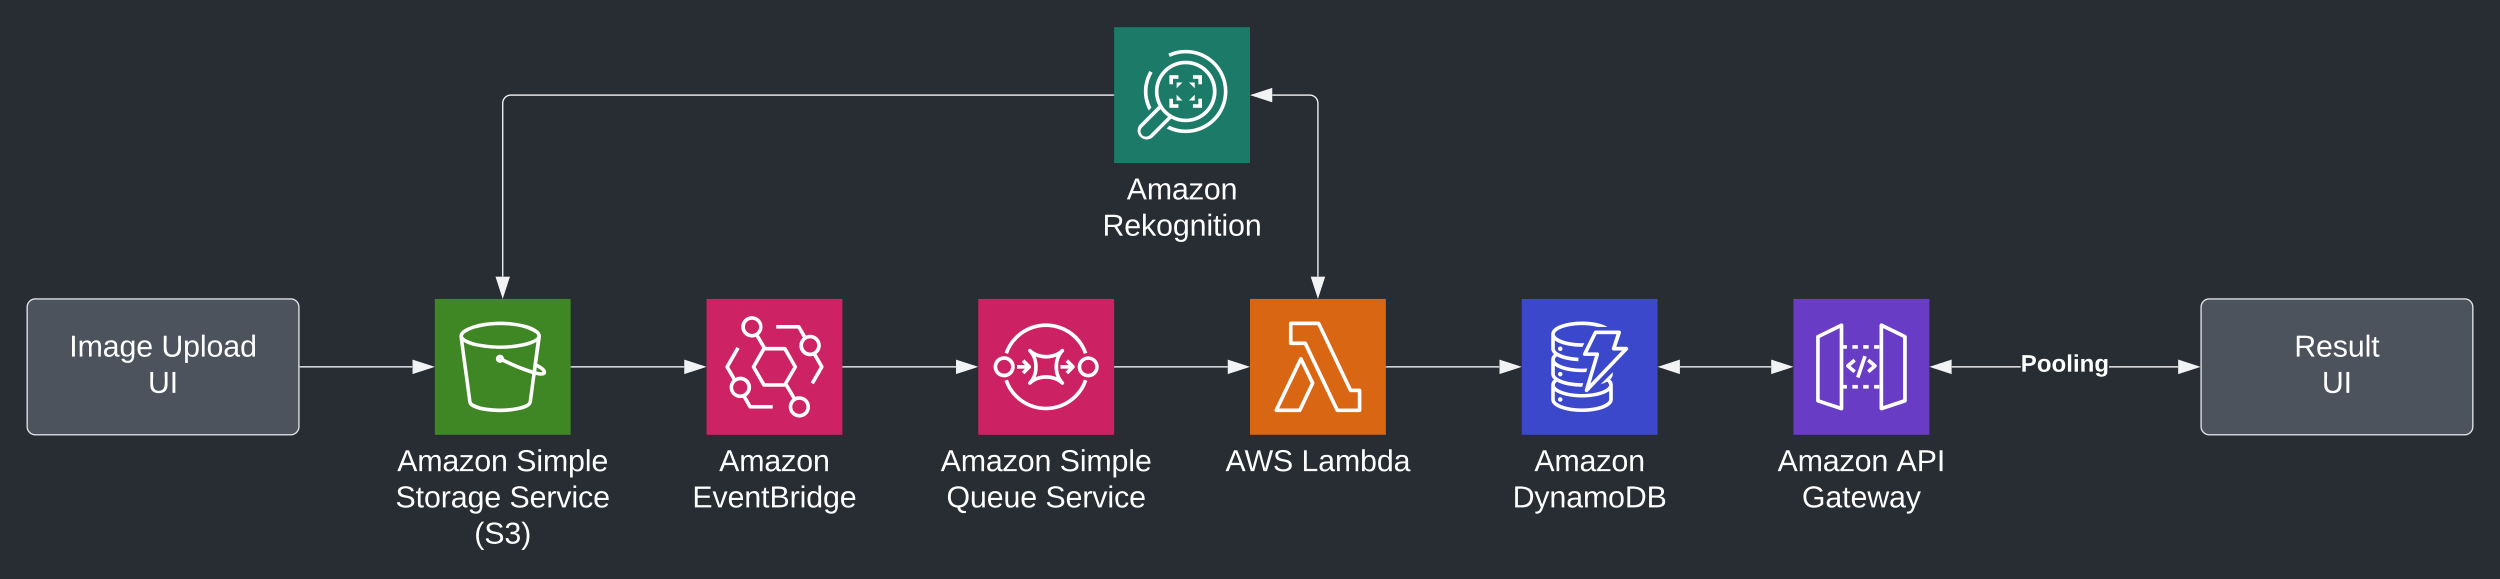 <svg xmlns="http://www.w3.org/2000/svg" xmlns:xlink="http://www.w3.org/1999/xlink" xmlns:lucid="lucid" width="1840" height="426.33"><g transform="translate(-80 -380)" lucid:page-tab-id="0_0"><path d="M0 0h3677.73v1322.83H0z" fill="#282c33"/><path d="M400 600h100v100H400V600z" stroke="#fff" stroke-opacity="0" stroke-width="2" fill="#3f8624"/><path d="M481.9 653.38c-.38-2.07-2.74-3.54-4.4-4.6-.5-.34-1.92-.87-2.05-1.34 0-.33 0-.67.13-1l1.34-9.55c.4-2.8.77-5.62 1.15-8.5.32-2.52-.9-4.26-3-5.73-4.28-3-9.9-4.2-14.95-5-6.64-1.07-12.46-1.27-19.17-.6-6.07.4-11.1 1.6-16.74 4-2.8 1.34-6.57 3.4-6.06 7 1.28 10.83 2.88 21.64 4.35 32.46.63 4.94 1.33 9.88 1.97 14.82.25 2.07 1.4 3.67 3.32 4.47 4.08 2.2 9.2 2.87 13.86 3.27 6.45.6 11.94.4 18.33-.8 3.83-.68 10.98-1.88 11.62-6.7.77-5.93 1.6-11.87 2.36-17.8l.32-1.8c2.18.52 8.37 1.66 7.6-2.62zm-33.86-34.05c8.06 0 17.2.94 24.35 4.88 1.14.6 3.7 1.94 2.93 3.6-.77 1.62-3.2 2.42-4.67 3.02-2.17.8-4.15 1.33-6.45 1.8-9.96 2-18.77 2.2-28.87.6-4.54-.47-8.3-1.6-12.4-3.6-.95-.6-2.55-1.54-2.1-2.87.32-.74.83-1.27 1.53-1.67 3.13-2 6-3.2 9.65-3.88 5.5-1.33 10.36-1.93 16.04-1.87zM469 675.55c-.25 1.53-2.8 2.33-4.02 2.73-2.7.94-5.05 1.47-7.86 1.8-6.2.8-11.57.8-17.83 0-3.9-.33-7.16-1.2-10.68-2.93-.96-.4-1.53-1.27-1.6-2.27-1.34-10.62-2.8-21.16-4.28-31.7l-1.53-11.5c3.2 1.74 6.14 2.8 9.72 3.4 3.9.8 7.16 1.2 11.12 1.48 7.67.53 14.25.2 21.85-1.2 4-.6 7.34-1.74 10.92-3.67L472 652.57c-7.15-2.34-13.03-4.67-19.74-7.94-.32-.14-.57-.27-.83-.4-.38-.27-.25-.14-.45-.54-.32-.8-.38-1.33-1.08-2-.64-.47-1.34-.67-2.1-.6-1.67.07-2.95 1.53-2.82 3.2.13 1.6 1.6 2.87 3.26 2.74.44-.07.83-.2 1.34-.4.5-.13.5-.13 1.02.13 6.84 3.34 12.78 5.8 20 8.2 1.02.35 1.02 0 1.02.88-.06.67-.13 1.27-.26 1.94l-.83 6.33zm-20.57-31.58c0 .4-.5.33-.64.13-.2-.26.63-.6.63-.13zm26.26 9.35l.37-2.94c1.34.8 3.58 1.93 4.22 3.4-1.35.54-3.4-.13-4.6-.46z" stroke="#fff" stroke-opacity="0" stroke-width="2" fill="#fff"/><use xlink:href="#a" transform="matrix(1,0,0,1,370,709) translate(2.346 17.778)"/><use xlink:href="#b" transform="matrix(1,0,0,1,370,709) translate(89.938 17.778)"/><use xlink:href="#c" transform="matrix(1,0,0,1,370,709) translate(1.08 44.444)"/><use xlink:href="#d" transform="matrix(1,0,0,1,370,709) translate(84.969 44.444)"/><use xlink:href="#e" transform="matrix(1,0,0,1,370,709) translate(59.074 71.111)"/><path d="M600 600h100v100H600V600z" stroke="#000" stroke-opacity="0" fill="#cd2264"/><path d="M629.22 671.65c3.4-2.17 4.56-6.57 2.75-10.23-2.03-3.8-6.8-5.37-10.65-3.35l-4.63-8 7.66-13.35-2.3-1.34-8.05 13.96c-.28.44-.28.9 0 1.34l5.15 8.95c-1.45 1.57-2.17 3.36-2.17 5.45 0 4.33 3.47 7.9 7.82 7.9.72 0 1.3-.06 1.95-.2l4.2 7.3c.3.45.73.67 1.16.67h16.6v-2.6h-15.8zm-4.42-1.27c-2.83 0-5.22-2.4-5.22-5.22 0-2.9 2.4-5.23 5.22-5.23 2.9 0 5.2 2.32 5.2 5.23 0 2.83-2.3 5.15-5.2 5.15zm61.2-21.04l-5.08-8.8c2.97-2.18 4.06-5.98 2.54-9.4-1.67-3.97-6.3-5.83-10.3-4.12l-4.1-7.16c-.3-.38-.74-.67-1.17-.67h-16.6v2.67h15.8l3.83 6.64c-2.32 2.18-3.2 5.24-2.25 8.22 1.3 4.18 5.73 6.5 9.93 5.15l4.7 8.14-6.65 11.5 2.32 1.34 7.02-12.16c.28-.45.28-.9 0-1.34zm-9.7-9.86c-2.9 0-5.23-2.38-5.23-5.22 0-2.9 2.32-5.22 5.22-5.22 2.8 0 5.13 2.3 5.13 5.22 0 2.84-2.32 5.22-5.14 5.22zm-8.05 32.1c-1 0-1.88.14-2.82.52l-5.65-9.56-.3.15 6.96-11.95c.3-.44.3-.97 0-1.34l-7.6-13.42c-.3-.38-.73-.67-1.16-.67h-14.05l-5.15-8.8c1.82-1.5 2.76-3.58 2.76-5.97 0-4.33-3.55-7.84-7.9-7.84-4.34 0-7.82 3.5-7.82 7.9 0 4.33 3.55 7.84 7.9 7.84 1 0 1.88-.15 2.82-.52l4.78 8.13-7.6 13.3c-.3.43-.3.88 0 1.33l7.67 13.36c.28.37.64.6 1.15.6h15.43c.07.07.2.07.3 0l5.2 8.87c-1.8 1.58-2.68 3.6-2.68 5.98 0 4.33 3.48 7.84 7.82 7.84 4.35 0 7.9-3.5 7.9-7.9-.08-4.34-3.55-7.85-7.9-7.77zm-34.83-45.83c-2.9 0-5.22-2.4-5.15-5.22 0-2.9 2.4-5.22 5.22-5.22 2.88.08 5.2 2.4 5.2 5.23-.07 2.9-2.4 5.22-5.28 5.22zm23.46 36.27h-13.83l-6.95-12 6.95-12.03h13.83l6.95 12zm11.44 22.6c-2.9 0-5.2-2.3-5.2-5.14 0-2.9 2.3-5.22 5.2-5.22 2.9 0 5.22 2.3 5.22 5.22 0 2.84-2.32 5.15-5.22 5.15z" stroke="#000" stroke-opacity="0" fill="#fff"/><use xlink:href="#f" transform="matrix(1,0,0,1,570,709) translate(39.29 17.778)"/><use xlink:href="#g" transform="matrix(1,0,0,1,570,709) translate(19.568 44.444)"/><path d="M800 600h100v100H800V600z" stroke="#fff" stroke-opacity="0" stroke-width="2" fill="#cc2264"/><path d="M828.93 629.33c11.56-11.54 30.25-11.52 41.8.04 3.3 3.28 5.43 6.72 7 11.1l2.5-.87c-3.34-9.6-10.15-16.44-19.77-19.8-16.8-5.88-35.18 2.98-41.1 19.8l2.5.88c1.6-4.4 3.72-7.87 7.07-11.15zM870.68 670.67c-11.58 11.53-30.3 11.53-41.8 0-3.36-3.33-5.55-6.8-7.07-11.22l-2.5.86c1.7 4.85 4.03 8.6 7.63 12.22 12.6 12.6 33.03 12.6 45.64.03 3.66-3.65 6.04-7.44 7.68-12.33l-2.5-.86c-1.52 4.48-3.7 7.96-7.07 11.3zM826.87 649.95c0-2.16-.77-4-2.28-5.53-3.06-3.04-7.98-3.04-11.03 0-3.04 3.05-3.04 7.98 0 11.03 3.05 3.03 7.97 3.03 11.02 0 1.5-1.53 2.27-3.35 2.27-5.5zm-4.2 3.6c-2.03 1.93-5.2 1.93-7.22 0-2-2-1.98-5.22.03-7.2.98-1 2.18-1.5 3.57-1.5 1.42 0 2.62.5 3.6 1.5 2 2 2 5.22 0 7.2zM886.4 644.54c-3.04-3.03-7.94-3.03-10.98 0-3.03 3.04-3.03 7.95 0 11 3.04 3 7.94 3 11 0 3-3.05 3-7.96 0-11zm-1.9 9.1c-2 1.98-5.2 1.98-7.2 0-1.97-2-2-5.2 0-7.2 1.94-2.06 5.16-2.15 7.2-.22 2.05 1.92 2.14 5.15.2 7.2-.05.07-.12.14-.2.2z" stroke="#fff" stroke-opacity="0" stroke-width="2" fill="#fff"/><path d="M838.9 662.9c5.48-5.46 16.6-5.46 22.08 0 .24.26.56.4.93.4.76 0 1.34-.6 1.34-1.34 0-.37-.13-.7-.4-.95-2.82-3.13-4.15-6.78-4-11-.15-4.24 1.18-7.9 4-11.05.53-.5.53-1.35 0-1.86-.5-.54-1.35-.54-1.86 0-5.48 5.44-16.6 5.44-22.08 0-.5-.54-1.36-.54-1.86 0-.53.5-.53 1.35 0 1.85 2.84 3.14 4.2 6.8 4.04 11.04.16 4.22-1.2 7.9-4.04 11-.27.27-.4.6-.4.96 0 .38.13.7.4.94.5.53 1.35.53 1.86 0zm3.46-20.46c5.08 1.97 10.08 1.97 15.16 0-1.94 5.08-1.94 10.03 0 15.1-5.08-1.96-10.08-1.96-15.16 0 1.94-5.07 1.94-10.02 0-15.1z" stroke="#fff" stroke-opacity="0" stroke-width="2" fill="#fff"/><path d="M866.17 655.45l4.5-4.54c.5-.5.5-1.36 0-1.87l-4.52-4.52-1.9 1.9 2.28 2.26h-6.02v2.66h6.03l-2.25 2.25zM833.94 655.48l4.56-4.54c.5-.53.5-1.36 0-1.9l-4.56-4.53-1.87 1.88 2.27 2.27h-5.83v2.67h5.84l-2.27 2.28z" stroke="#fff" stroke-opacity="0" stroke-width="2" fill="#fff"/><use xlink:href="#a" transform="matrix(1,0,0,1,770,709) translate(2.346 17.778)"/><use xlink:href="#b" transform="matrix(1,0,0,1,770,709) translate(89.938 17.778)"/><use xlink:href="#h" transform="matrix(1,0,0,1,770,709) translate(6.605 44.444)"/><use xlink:href="#i" transform="matrix(1,0,0,1,770,709) translate(79.444 44.444)"/><path d="M1000 600h100v100h-100V600z" stroke="#fff" stroke-opacity="0" stroke-width="2" fill="#d86613"/><path d="M1080.67 683.33h-16.43c-.54 0-.96-.26-1.18-.73L1039.8 634h-9.8c-.76 0-1.35-.6-1.35-1.33V618c0-.73.6-1.33 1.34-1.33h20.53c.53 0 .96.26 1.17.73l23.15 48.6h5.82c.74 0 1.33.6 1.33 1.33V682c0 .73-.6 1.33-1.33 1.33zm-15.58-2.66h14.23v-12H1074c-.54 0-.96-.27-1.18-.74l-23.15-48.6h-18.35v12h9.34c.53 0 .96.27 1.22.74z" stroke="#fff" stroke-opacity="0" stroke-width="2" fill="#fff"/><path d="M1036.63 683.33h-17.32c-.46 0-.87-.24-1.14-.6-.26-.45-.26-.94-.06-1.35l18.15-37.88c.2-.48.67-.77 1.18-.77.53 0 .97.3 1.2.73l8.68 17.87c.22.36.22.77 0 1.18l-9.46 19.98c-.18.53-.65.85-1.2.85zm-15.2-2.68h14.37l8.83-18.63-7.17-14.9z" stroke="#fff" stroke-opacity="0" stroke-width="2" fill="#fff"/><use xlink:href="#j" transform="matrix(1,0,0,1,970,709) translate(11.944 17.778)"/><use xlink:href="#k" transform="matrix(1,0,0,1,970,709) translate(67.87 17.778)"/><path d="M900 400h100v100H900V400z" stroke="#fff" stroke-opacity="0" fill="#1c7b68"/><path d="M952.7 424.64c-12.56 0-22.73 10.15-22.73 22.7.06 3.88.87 7.18 2.67 10.55l-14 14.1c-1.8 2.43-1.8 5.56 0 8 2.2 2.96 6.4 3.54 9.36 1.33l2.67-2.6 11.27-11.32.12-.1c3.48 1.85 6.85 2.72 10.8 2.66 12.5-.06 22.6-10.27 22.54-22.75-.06-12.52-10.28-22.62-22.77-22.56zm-26.56 54.84c-1.57 1.5-4.13 1.45-5.64-.18-1.45-1.57-1.45-3.94 0-5.45l13.6-13.58c1.62 2.32 3.3 4.06 5.63 5.63zm26.55-12.13c-11.05 0-20.06-9-20.06-20.02 0-11.03 9-20.02 20.05-20.02 11.02 0 19.97 9 19.97 20.03 0 11.02-8.95 20.02-19.98 20.02z" stroke="#fff" stroke-opacity="0" fill="#fff"/><path d="M952.66 416.67c-4.62 0-8.56.86-12.74 2.82l1.1 2.38c14.04-6.5 30.65-.37 37.17 13.68 6.45 14.04.36 30.66-13.67 37.17-7.88 3.6-16.06 3.55-23.87-.2l-1.97 2.04c4.54 2.4 8.97 3.43 14.14 3.43 16.92-.06 30.64-13.8 30.58-30.73-.06-17-13.84-30.66-30.76-30.6zm-24.37 16.86l-2.3-1.28c-5.28 9.26-5.46 19.62-.6 29.07l2.03-2.03c-4.12-8.47-3.82-17.55.86-25.77z" stroke="#fff" stroke-opacity="0" fill="#fff"/><path d="M964.67 459.33H958v-2.66h4v-4h2.67v6.66zM964.67 442H962v-4h-4v-2.67h6.67V442zM943.33 442h-2.66v-6.67h6.66V438h-4v4zM947.33 459.33h-6.66v-6.66h2.66v4h4v2.66zM946 454h4.3l-4.3-4.3v4.3zM946 440.67v4.3l4.3-4.3H946zM959.33 440.67h-4.3l4.3 4.3v-4.3zM959.33 454v-4.3l-4.3 4.3h4.3z" stroke="#fff" stroke-opacity="0" fill="#fff"/><use xlink:href="#f" transform="matrix(1,0,0,1,870,509) translate(39.29 17.778)"/><use xlink:href="#l" transform="matrix(1,0,0,1,870,509) translate(21.451 44.444)"/><path d="M1200 600h100v100h-100V600z" stroke="#fff" stroke-opacity="0" stroke-width="2" fill="#3b48cc"/><path d="M1267 653.98l-8.83 8.8c1.68-.47 3.04-1 4.58-1.87.9.54 1.4 1.4 1.58 2.4 0 2.47-5.17 5.14-12.83 6.2-2.54.34-4.62.47-7.16.47h-1.32c-10.8-.2-18.68-3.6-18.68-6.66.13-1 .68-1.8 1.58-2.4 4.18 2.34 10.98 3.74 18.42 3.74h.13l.77-2.66h-.9c-7.35 0-14.15-1.47-17.74-3.73-1.45-.94-2.26-2-2.26-2.87v-6.2c4.08 3.14 12.2 4.74 20 4.74 1.04 0 2.08 0 3.12-.07l.78-2.66c-1.36.05-2.6.12-3.9.12-11.43 0-20-3.53-20-6.66.13-1.07.68-1.87 1.58-2.4 3.68 2.06 9.35 3.33 15.74 3.66l.1-2.66c-6.3-.33-12.03-1.67-15.16-3.73-1.45-.87-2.22-1.93-2.26-2.87v-6.12c4.08 3.13 12.2 4.73 20 4.73h.27l1.46-2.67h-1.72c-11.43 0-20-3.46-20-6.66 0-3.13 8.57-6.66 20-6.66 4.03 0 7.48.4 11.42 1.33h7.35c-4.03-2.45-10.92-4-18.76-4-10.98 0-22.68 3.28-22.68 9.34v10.72c.1 1.6.77 2.93 2.04 3.93-1.27 1.06-1.95 2.4-2.04 4v10.65c.1 1.66.77 3 2.04 4.06-1.27 1-1.95 2.34-2.04 4v10.93c.36 5.87 11.84 9 22.68 9 10.83 0 22.3-3.13 22.67-9.06v-10.93c-.03-1.6-.76-3-2.03-4 1.27-1 1.95-2.4 2.04-4zm-2.67 20c0 3.12-8.57 6.65-20 6.65-11.42 0-20-3.47-20-6.66v-6.13c4.1 3.06 12.2 4.73 20 4.73 7.8 0 15.92-1.67 20-4.73z" stroke="#fff" stroke-opacity="0" stroke-width="2" fill="#fff"/><path d="M1230 636.7c0 .9-.75 1.66-1.67 1.66-.92 0-1.66-.75-1.66-1.67 0-.93.74-1.67 1.66-1.67.92 0 1.67.74 1.67 1.66zM1230 655.36c0 .92-.75 1.67-1.67 1.67-.92 0-1.66-.75-1.66-1.67 0-.92.74-1.67 1.66-1.67.92 0 1.67.74 1.67 1.66zM1230 674.03c0 .92-.75 1.66-1.67 1.66-.92 0-1.66-.75-1.66-1.67 0-.92.74-1.67 1.66-1.67.92 0 1.67.75 1.67 1.67zM1247.66 668.64c-.24 0-.44-.05-.67-.18-.55-.32-.78-.95-.6-1.54l7.47-24.96h-7.55c-.74.04-1.34-.54-1.34-1.32 0-.22.04-.45.17-.63l8-16c.22-.46.65-.74 1.2-.74h17.33c.73-.04 1.34.55 1.37 1.28.03.18 0 .3-.03.5l-3.45 10.2h7.5c.72.05 1.32.64 1.32 1.37 0 .37-.14.64-.37.9l-29.34 30.7c-.28.3-.6.44-1.04.44zm.83-29.3h7.17c.44 0 .8.17 1.07.5.24.35.34.76.2 1.17l-6.4 21.33 23.34-24.36h-6.2c-.75 0-1.38-.55-1.4-1.27 0-.2 0-.37.05-.5l3.4-10.26h-14.66z" stroke="#fff" stroke-opacity="0" stroke-width="2" fill="#fff"/><use xlink:href="#f" transform="matrix(1,0,0,1,1170,709) translate(39.29 17.778)"/><use xlink:href="#m" transform="matrix(1,0,0,1,1170,709) translate(23.302 44.444)"/><path d="M100 606a6 6 0 0 1 6-6h188a6 6 0 0 1 6 6v88a6 6 0 0 1-6 6H106a6 6 0 0 1-6-6z" stroke="#dfe3e8" fill="#4c535d"/><use xlink:href="#n" transform="matrix(1,0,0,1,105,605) translate(25.957 37.465)"/><use xlink:href="#o" transform="matrix(1,0,0,1,105,605) translate(93.796 37.465)"/><use xlink:href="#p" transform="matrix(1,0,0,1,105,605) translate(83.92 64.132)"/><path d="M1700 606a6 6 0 0 1 6-6h188a6 6 0 0 1 6 6v88a6 6 0 0 1-6 6h-188a6 6 0 0 1-6-6z" stroke="#dfe3e8" fill="#4c535d"/><use xlink:href="#q" transform="matrix(1,0,0,1,1705,605) translate(63.58 37.465)"/><use xlink:href="#r" transform="matrix(1,0,0,1,1705,605) translate(83.92 64.132)"/><path d="M300.96 650h82.66" stroke="#f2f3f5" fill="none"/><path d="M300.98 650.5h-.52v-1h.52z" stroke="#f2f3f5" stroke-width=".05" fill="#f2f3f5"/><path d="M398.38 650l-14.26 4.64v-9.28z" stroke="#f2f3f5" fill="#f2f3f5"/><path d="M500.5 650h83.12" stroke="#f2f3f5" fill="none"/><path d="M500.5 650.5h-.5v-1h.5z" stroke="#f2f3f5" stroke-width=".05" fill="#f2f3f5"/><path d="M598.38 650l-14.26 4.64v-9.28z" stroke="#f2f3f5" fill="#f2f3f5"/><path d="M700.5 650h83.12" stroke="#f2f3f5" fill="none"/><path d="M700.5 650.5h-.5v-1h.5z" stroke="#f2f3f5" stroke-width=".05" fill="#f2f3f5"/><path d="M798.38 650l-14.26 4.64v-9.28z" stroke="#f2f3f5" fill="#f2f3f5"/><path d="M900.5 650h83.12" stroke="#f2f3f5" fill="none"/><path d="M900.5 650.5h-.5v-1h.5z" stroke="#f2f3f5" stroke-width=".05" fill="#f2f3f5"/><path d="M998.38 650l-14.26 4.64v-9.28z" stroke="#f2f3f5" fill="#f2f3f5"/><path d="M1100.5 650h83.12" stroke="#f2f3f5" fill="none"/><path d="M1100.5 650.5h-.5v-1h.5z" stroke="#f2f3f5" stroke-width=".05" fill="#f2f3f5"/><path d="M1198.38 650l-14.26 4.64v-9.28z" stroke="#f2f3f5" fill="#f2f3f5"/><path d="M1567.27 650.5h-50.9v-1h50.9zm115.88 0h-50.9v-1h50.9z" stroke="#f2f3f5" stroke-width=".05" fill="#f2f3f5"/><path d="M1515.88 654.64l-14.26-4.64 14.26-4.64z" fill="#f2f3f5"/><path d="M1516.38 655.32L1500 650l16.38-5.32zm-13.14-5.32l12.14 3.95v-7.9z" stroke="#f2f3f5" stroke-width=".05" fill="#f2f3f5"/><path d="M1697.92 650l-14.27 4.64v-9.28z" fill="#f2f3f5"/><path d="M1699.54 650l-16.4 5.32v-10.64zm-15.4 3.95l12.16-3.95-12.15-3.95z" stroke="#f2f3f5" stroke-width=".05" fill="#f2f3f5"/><use xlink:href="#s" transform="matrix(1,0,0,1,1567.274,639.333) translate(0 14.222)"/><path d="M899.5 450H456a6 6 0 0 0-6 6v127.62" stroke="#f2f3f5" fill="none"/><path d="M900 450.5h-.5v-1h.5z" stroke="#f2f3f5" stroke-width=".05" fill="#f2f3f5"/><path d="M450 598.38l-4.64-14.26h9.28z" stroke="#f2f3f5" fill="#f2f3f5"/><path d="M1016.38 450H1044a6 6 0 0 1 6 6v127.62" stroke="#f2f3f5" fill="none"/><path d="M1001.62 450l14.26-4.64v9.28zM1050 598.38l-4.64-14.26h9.28z" stroke="#f2f3f5" fill="#f2f3f5"/><path d="M1400 600h100v100h-100V600z" stroke="#fff" stroke-opacity="0" fill="#693cc5"/><path d="M1464.68 682.02c-.3 0-.54-.13-.8-.26-.35-.26-.55-.64-.55-1.1v-61.33c0-.45.24-.9.65-1.16.4-.25.9-.25 1.32-.06l17.35 8.53c.46.2.74.64.74 1.15v47.13c0 .65-.35 1.16-.93 1.35l-17.33 5.77h-.46zm1.34-60.52v57.32l14.66-4.87V628.6zM1435.32 682.02h-.42l-17.33-5.77c-.56-.2-.93-.77-.9-1.34V627.8c0-.5.28-.96.74-1.15l17.34-8.52c.44-.18.92-.18 1.35.07.4.26.6.7.6 1.16v61.34c0 .45-.2.83-.55 1.1-.25.18-.5.25-.83.25zm-16-8l14.68 4.86V621.5l-14.67 7.17z" stroke="#fff" stroke-opacity="0" fill="#fff"/><path d="M1463.33 636.67h-4V634h4zm-8 0h-4V634h4zm-7.98 0h-4V634h4zm-8 0h-4.02V634h4zM1463.33 666h-4v-2.67h4zm-8 0h-4v-2.67h4zm-7.98 0h-4v-2.67h4zm-8 0h-4.02v-2.67h4zM1444.15 654.6l-5.02-4.3c-.56-.47-.62-1.3-.15-1.87l.15-.15 5-4.28 1.74 2.02-3.82 3.32 3.82 3.26zM1455.87 654.6l-1.74-2.04 3.8-3.22-3.8-3.27 1.72-2.07 5 4.27c.58.47.64 1.32.17 1.88l-.16.14z" stroke="#fff" stroke-opacity="0" fill="#fff"/><path d="M1446.08 657.4l5.3-15.68 2.52.86-5.3 15.67-2.52-.86z" stroke="#fff" stroke-opacity="0" stroke-width=".32" fill="#fff"/><g><use xlink:href="#a" transform="matrix(1,0,0,1,1370,709) translate(18.302 17.778)"/><use xlink:href="#t" transform="matrix(1,0,0,1,1370,709) translate(105.895 17.778)"/><use xlink:href="#u" transform="matrix(1,0,0,1,1370,709) translate(36.204 44.444)"/></g><path d="M1316.38 650h67.24" stroke="#f2f3f5" fill="none"/><path d="M1301.62 650l14.26-4.64v9.28zM1398.38 650l-14.26 4.64v-9.28z" stroke="#f2f3f5" fill="#f2f3f5"/><defs><path fill="#fff" d="M205 0l-28-72H64L36 0H1l101-248h38L239 0h-34zm-38-99l-47-123c-12 45-31 82-46 123h93" id="v"/><path fill="#fff" d="M210-169c-67 3-38 105-44 169h-31v-121c0-29-5-50-35-48C34-165 62-65 56 0H25l-1-190h30c1 10-1 24 2 32 10-44 99-50 107 0 11-21 27-35 58-36 85-2 47 119 55 194h-31v-121c0-29-5-49-35-48" id="w"/><path fill="#fff" d="M141-36C126-15 110 5 73 4 37 3 15-17 15-53c-1-64 63-63 125-63 3-35-9-54-41-54-24 1-41 7-42 31l-33-3c5-37 33-52 76-52 45 0 72 20 72 64v82c-1 20 7 32 28 27v20c-31 9-61-2-59-35zM48-53c0 20 12 33 32 33 41-3 63-29 60-74-43 2-92-5-92 41" id="x"/><path fill="#fff" d="M9 0v-24l116-142H16v-24h144v24L44-24h123V0H9" id="y"/><path fill="#fff" d="M100-194c62-1 85 37 85 99 1 63-27 99-86 99S16-35 15-95c0-66 28-99 85-99zM99-20c44 1 53-31 53-75 0-43-8-75-51-75s-53 32-53 75 10 74 51 75" id="z"/><path fill="#fff" d="M117-194c89-4 53 116 60 194h-32v-121c0-31-8-49-39-48C34-167 62-67 57 0H25l-1-190h30c1 10-1 24 2 32 11-22 29-35 61-36" id="A"/><g id="a"><use transform="matrix(0.062,0,0,0.062,0,0)" xlink:href="#v"/><use transform="matrix(0.062,0,0,0.062,14.815,0)" xlink:href="#w"/><use transform="matrix(0.062,0,0,0.062,33.272,0)" xlink:href="#x"/><use transform="matrix(0.062,0,0,0.062,45.617,0)" xlink:href="#y"/><use transform="matrix(0.062,0,0,0.062,56.728,0)" xlink:href="#z"/><use transform="matrix(0.062,0,0,0.062,69.074,0)" xlink:href="#A"/></g><path fill="#fff" d="M185-189c-5-48-123-54-124 2 14 75 158 14 163 119 3 78-121 87-175 55-17-10-28-26-33-46l33-7c5 56 141 63 141-1 0-78-155-14-162-118-5-82 145-84 179-34 5 7 8 16 11 25" id="B"/><path fill="#fff" d="M24-231v-30h32v30H24zM24 0v-190h32V0H24" id="C"/><path fill="#fff" d="M115-194c55 1 70 41 70 98S169 2 115 4C84 4 66-9 55-30l1 105H24l-1-265h31l2 30c10-21 28-34 59-34zm-8 174c40 0 45-34 45-75s-6-73-45-74c-42 0-51 32-51 76 0 43 10 73 51 73" id="D"/><path fill="#fff" d="M24 0v-261h32V0H24" id="E"/><path fill="#fff" d="M100-194c63 0 86 42 84 106H49c0 40 14 67 53 68 26 1 43-12 49-29l28 8c-11 28-37 45-77 45C44 4 14-33 15-96c1-61 26-98 85-98zm52 81c6-60-76-77-97-28-3 7-6 17-6 28h103" id="F"/><g id="b"><use transform="matrix(0.062,0,0,0.062,0,0)" xlink:href="#B"/><use transform="matrix(0.062,0,0,0.062,14.815,0)" xlink:href="#C"/><use transform="matrix(0.062,0,0,0.062,19.691,0)" xlink:href="#w"/><use transform="matrix(0.062,0,0,0.062,38.148,0)" xlink:href="#D"/><use transform="matrix(0.062,0,0,0.062,50.494,0)" xlink:href="#E"/><use transform="matrix(0.062,0,0,0.062,55.37,0)" xlink:href="#F"/></g><path fill="#fff" d="M59-47c-2 24 18 29 38 22v24C64 9 27 4 27-40v-127H5v-23h24l9-43h21v43h35v23H59v120" id="G"/><path fill="#fff" d="M114-163C36-179 61-72 57 0H25l-1-190h30c1 12-1 29 2 39 6-27 23-49 58-41v29" id="H"/><path fill="#fff" d="M177-190C167-65 218 103 67 71c-23-6-38-20-44-43l32-5c15 47 100 32 89-28v-30C133-14 115 1 83 1 29 1 15-40 15-95c0-56 16-97 71-98 29-1 48 16 59 35 1-10 0-23 2-32h30zM94-22c36 0 50-32 50-73 0-42-14-75-50-75-39 0-46 34-46 75s6 73 46 73" id="I"/><g id="c"><use transform="matrix(0.062,0,0,0.062,0,0)" xlink:href="#B"/><use transform="matrix(0.062,0,0,0.062,14.815,0)" xlink:href="#G"/><use transform="matrix(0.062,0,0,0.062,20.988,0)" xlink:href="#z"/><use transform="matrix(0.062,0,0,0.062,33.333,0)" xlink:href="#H"/><use transform="matrix(0.062,0,0,0.062,40.679,0)" xlink:href="#x"/><use transform="matrix(0.062,0,0,0.062,53.025,0)" xlink:href="#I"/><use transform="matrix(0.062,0,0,0.062,65.37,0)" xlink:href="#F"/></g><path fill="#fff" d="M108 0H70L1-190h34L89-25l56-165h34" id="J"/><path fill="#fff" d="M96-169c-40 0-48 33-48 73s9 75 48 75c24 0 41-14 43-38l32 2c-6 37-31 61-74 61-59 0-76-41-82-99-10-93 101-131 147-64 4 7 5 14 7 22l-32 3c-4-21-16-35-41-35" id="K"/><g id="d"><use transform="matrix(0.062,0,0,0.062,0,0)" xlink:href="#B"/><use transform="matrix(0.062,0,0,0.062,14.815,0)" xlink:href="#F"/><use transform="matrix(0.062,0,0,0.062,27.16,0)" xlink:href="#H"/><use transform="matrix(0.062,0,0,0.062,34.506,0)" xlink:href="#J"/><use transform="matrix(0.062,0,0,0.062,45.617,0)" xlink:href="#C"/><use transform="matrix(0.062,0,0,0.062,50.494,0)" xlink:href="#K"/><use transform="matrix(0.062,0,0,0.062,61.605,0)" xlink:href="#F"/></g><path fill="#fff" d="M87 75C49 33 22-17 22-94c0-76 28-126 65-167h31c-38 41-64 92-64 168S80 34 118 75H87" id="L"/><path fill="#fff" d="M126-127c33 6 58 20 58 59 0 88-139 92-164 29-3-8-5-16-6-25l32-3c6 27 21 44 54 44 32 0 52-15 52-46 0-38-36-46-79-43v-28c39 1 72-4 72-42 0-27-17-43-46-43-28 0-47 15-49 41l-32-3c6-42 35-63 81-64 48-1 79 21 79 65 0 36-21 52-52 59" id="M"/><path fill="#fff" d="M33-261c38 41 65 92 65 168S71 34 33 75H2C39 34 66-17 66-93S39-220 2-261h31" id="N"/><g id="e"><use transform="matrix(0.062,0,0,0.062,0,0)" xlink:href="#L"/><use transform="matrix(0.062,0,0,0.062,7.346,0)" xlink:href="#B"/><use transform="matrix(0.062,0,0,0.062,22.16,0)" xlink:href="#M"/><use transform="matrix(0.062,0,0,0.062,34.506,0)" xlink:href="#N"/></g><g id="f"><use transform="matrix(0.062,0,0,0.062,0,0)" xlink:href="#v"/><use transform="matrix(0.062,0,0,0.062,14.815,0)" xlink:href="#w"/><use transform="matrix(0.062,0,0,0.062,33.272,0)" xlink:href="#x"/><use transform="matrix(0.062,0,0,0.062,45.617,0)" xlink:href="#y"/><use transform="matrix(0.062,0,0,0.062,56.728,0)" xlink:href="#z"/><use transform="matrix(0.062,0,0,0.062,69.074,0)" xlink:href="#A"/></g><path fill="#fff" d="M30 0v-248h187v28H63v79h144v27H63v87h162V0H30" id="O"/><path fill="#fff" d="M160-131c35 5 61 23 61 61C221 17 115-2 30 0v-248c76 3 177-17 177 60 0 33-19 50-47 57zm-97-11c50-1 110 9 110-42 0-47-63-36-110-37v79zm0 115c55-2 124 14 124-45 0-56-70-42-124-44v89" id="P"/><path fill="#fff" d="M85-194c31 0 48 13 60 33l-1-100h32l1 261h-30c-2-10 0-23-3-31C134-8 116 4 85 4 32 4 16-35 15-94c0-66 23-100 70-100zm9 24c-40 0-46 34-46 75 0 40 6 74 45 74 42 0 51-32 51-76 0-42-9-74-50-73" id="Q"/><g id="g"><use transform="matrix(0.062,0,0,0.062,0,0)" xlink:href="#O"/><use transform="matrix(0.062,0,0,0.062,14.815,0)" xlink:href="#J"/><use transform="matrix(0.062,0,0,0.062,25.926,0)" xlink:href="#F"/><use transform="matrix(0.062,0,0,0.062,38.272,0)" xlink:href="#A"/><use transform="matrix(0.062,0,0,0.062,50.617,0)" xlink:href="#G"/><use transform="matrix(0.062,0,0,0.062,56.79,0)" xlink:href="#P"/><use transform="matrix(0.062,0,0,0.062,71.605,0)" xlink:href="#H"/><use transform="matrix(0.062,0,0,0.062,78.951,0)" xlink:href="#C"/><use transform="matrix(0.062,0,0,0.062,83.827,0)" xlink:href="#Q"/><use transform="matrix(0.062,0,0,0.062,96.173,0)" xlink:href="#I"/><use transform="matrix(0.062,0,0,0.062,108.519,0)" xlink:href="#F"/></g><path fill="#fff" d="M140-251c81 0 123 46 123 126C263-53 228-8 163 1c7 30 30 48 69 40v23c-55 16-95-15-103-61C56-3 17-48 17-125c0-80 42-126 123-126zm0 227c63 0 89-41 89-101s-29-99-89-99c-61 0-89 39-89 99S79-25 140-24" id="R"/><path fill="#fff" d="M84 4C-5 8 30-112 23-190h32v120c0 31 7 50 39 49 72-2 45-101 50-169h31l1 190h-30c-1-10 1-25-2-33-11 22-28 36-60 37" id="S"/><g id="h"><use transform="matrix(0.062,0,0,0.062,0,0)" xlink:href="#R"/><use transform="matrix(0.062,0,0,0.062,17.284,0)" xlink:href="#S"/><use transform="matrix(0.062,0,0,0.062,29.63,0)" xlink:href="#F"/><use transform="matrix(0.062,0,0,0.062,41.975,0)" xlink:href="#S"/><use transform="matrix(0.062,0,0,0.062,54.321,0)" xlink:href="#F"/></g><g id="i"><use transform="matrix(0.062,0,0,0.062,0,0)" xlink:href="#B"/><use transform="matrix(0.062,0,0,0.062,14.815,0)" xlink:href="#F"/><use transform="matrix(0.062,0,0,0.062,27.16,0)" xlink:href="#H"/><use transform="matrix(0.062,0,0,0.062,34.506,0)" xlink:href="#J"/><use transform="matrix(0.062,0,0,0.062,45.617,0)" xlink:href="#C"/><use transform="matrix(0.062,0,0,0.062,50.494,0)" xlink:href="#K"/><use transform="matrix(0.062,0,0,0.062,61.605,0)" xlink:href="#F"/></g><path fill="#fff" d="M266 0h-40l-56-210L115 0H75L2-248h35L96-30l15-64 43-154h32l59 218 59-218h35" id="T"/><g id="j"><use transform="matrix(0.062,0,0,0.062,0,0)" xlink:href="#v"/><use transform="matrix(0.062,0,0,0.062,14.012,0)" xlink:href="#T"/><use transform="matrix(0.062,0,0,0.062,34.938,0)" xlink:href="#B"/></g><path fill="#fff" d="M30 0v-248h33v221h125V0H30" id="U"/><path fill="#fff" d="M115-194c53 0 69 39 70 98 0 66-23 100-70 100C84 3 66-7 56-30L54 0H23l1-261h32v101c10-23 28-34 59-34zm-8 174c40 0 45-34 45-75 0-40-5-75-45-74-42 0-51 32-51 76 0 43 10 73 51 73" id="V"/><g id="k"><use transform="matrix(0.062,0,0,0.062,0,0)" xlink:href="#U"/><use transform="matrix(0.062,0,0,0.062,12.346,0)" xlink:href="#x"/><use transform="matrix(0.062,0,0,0.062,24.691,0)" xlink:href="#w"/><use transform="matrix(0.062,0,0,0.062,43.148,0)" xlink:href="#V"/><use transform="matrix(0.062,0,0,0.062,55.494,0)" xlink:href="#Q"/><use transform="matrix(0.062,0,0,0.062,67.84,0)" xlink:href="#x"/></g><path fill="#fff" d="M233-177c-1 41-23 64-60 70L243 0h-38l-65-103H63V0H30v-248c88 3 205-21 203 71zM63-129c60-2 137 13 137-47 0-61-80-42-137-45v92" id="W"/><path fill="#fff" d="M143 0L79-87 56-68V0H24v-261h32v163l83-92h37l-77 82L181 0h-38" id="X"/><g id="l"><use transform="matrix(0.062,0,0,0.062,0,0)" xlink:href="#W"/><use transform="matrix(0.062,0,0,0.062,15.988,0)" xlink:href="#F"/><use transform="matrix(0.062,0,0,0.062,28.333,0)" xlink:href="#X"/><use transform="matrix(0.062,0,0,0.062,39.444,0)" xlink:href="#z"/><use transform="matrix(0.062,0,0,0.062,51.79,0)" xlink:href="#I"/><use transform="matrix(0.062,0,0,0.062,64.136,0)" xlink:href="#A"/><use transform="matrix(0.062,0,0,0.062,76.481,0)" xlink:href="#C"/><use transform="matrix(0.062,0,0,0.062,81.358,0)" xlink:href="#G"/><use transform="matrix(0.062,0,0,0.062,87.531,0)" xlink:href="#C"/><use transform="matrix(0.062,0,0,0.062,92.407,0)" xlink:href="#z"/><use transform="matrix(0.062,0,0,0.062,104.753,0)" xlink:href="#A"/></g><path fill="#fff" d="M30-248c118-7 216 8 213 122C240-48 200 0 122 0H30v-248zM63-27c89 8 146-16 146-99s-60-101-146-95v194" id="Y"/><path fill="#fff" d="M179-190L93 31C79 59 56 82 12 73V49c39 6 53-20 64-50L1-190h34L92-34l54-156h33" id="Z"/><g id="m"><use transform="matrix(0.062,0,0,0.062,0,0)" xlink:href="#Y"/><use transform="matrix(0.062,0,0,0.062,15.988,0)" xlink:href="#Z"/><use transform="matrix(0.062,0,0,0.062,27.099,0)" xlink:href="#A"/><use transform="matrix(0.062,0,0,0.062,39.444,0)" xlink:href="#x"/><use transform="matrix(0.062,0,0,0.062,51.79,0)" xlink:href="#w"/><use transform="matrix(0.062,0,0,0.062,70.247,0)" xlink:href="#z"/><use transform="matrix(0.062,0,0,0.062,82.593,0)" xlink:href="#Y"/><use transform="matrix(0.062,0,0,0.062,98.58,0)" xlink:href="#P"/></g><path fill="#fff" d="M33 0v-248h34V0H33" id="aa"/><g id="n"><use transform="matrix(0.062,0,0,0.062,0,0)" xlink:href="#aa"/><use transform="matrix(0.062,0,0,0.062,6.173,0)" xlink:href="#w"/><use transform="matrix(0.062,0,0,0.062,24.63,0)" xlink:href="#x"/><use transform="matrix(0.062,0,0,0.062,36.975,0)" xlink:href="#I"/><use transform="matrix(0.062,0,0,0.062,49.321,0)" xlink:href="#F"/></g><path fill="#fff" d="M232-93c-1 65-40 97-104 97C67 4 28-28 28-90v-158h33c8 89-33 224 67 224 102 0 64-133 71-224h33v155" id="ab"/><g id="o"><use transform="matrix(0.062,0,0,0.062,0,0)" xlink:href="#ab"/><use transform="matrix(0.062,0,0,0.062,15.988,0)" xlink:href="#D"/><use transform="matrix(0.062,0,0,0.062,28.333,0)" xlink:href="#E"/><use transform="matrix(0.062,0,0,0.062,33.21,0)" xlink:href="#z"/><use transform="matrix(0.062,0,0,0.062,45.556,0)" xlink:href="#x"/><use transform="matrix(0.062,0,0,0.062,57.901,0)" xlink:href="#Q"/></g><g id="p"><use transform="matrix(0.062,0,0,0.062,0,0)" xlink:href="#ab"/><use transform="matrix(0.062,0,0,0.062,15.988,0)" xlink:href="#aa"/></g><path fill="#fff" d="M135-143c-3-34-86-38-87 0 15 53 115 12 119 90S17 21 10-45l28-5c4 36 97 45 98 0-10-56-113-15-118-90-4-57 82-63 122-42 12 7 21 19 24 35" id="ac"/><g id="q"><use transform="matrix(0.062,0,0,0.062,0,0)" xlink:href="#W"/><use transform="matrix(0.062,0,0,0.062,15.988,0)" xlink:href="#F"/><use transform="matrix(0.062,0,0,0.062,28.333,0)" xlink:href="#ac"/><use transform="matrix(0.062,0,0,0.062,39.444,0)" xlink:href="#S"/><use transform="matrix(0.062,0,0,0.062,51.79,0)" xlink:href="#E"/><use transform="matrix(0.062,0,0,0.062,56.667,0)" xlink:href="#G"/></g><g id="r"><use transform="matrix(0.062,0,0,0.062,0,0)" xlink:href="#ab"/><use transform="matrix(0.062,0,0,0.062,15.988,0)" xlink:href="#aa"/></g><path fill="#fff" d="M24-248c93 1 206-16 204 79-1 75-69 88-152 82V0H24v-248zm52 121c47 0 100 7 100-41 0-47-54-39-100-39v80" id="ad"/><path fill="#fff" d="M110-194c64 0 96 36 96 99 0 64-35 99-97 99-61 0-95-36-95-99 0-62 34-99 96-99zm-1 164c35 0 45-28 45-65 0-40-10-65-43-65-34 0-45 26-45 65 0 36 10 65 43 65" id="ae"/><path fill="#fff" d="M25 0v-261h50V0H25" id="af"/><path fill="#fff" d="M25-224v-37h50v37H25zM25 0v-190h50V0H25" id="ag"/><path fill="#fff" d="M135-194c87-1 58 113 63 194h-50c-7-57 23-157-34-157-59 0-34 97-39 157H25l-1-190h47c2 12-1 28 3 38 12-26 28-41 61-42" id="ah"/><path fill="#fff" d="M195-6C206 82 75 100 31 46c-4-6-6-13-8-21l49-6c3 16 16 24 34 25 40 0 42-37 40-79-11 22-30 35-61 35-53 0-70-43-70-97 0-56 18-96 73-97 30 0 46 14 59 34l2-30h47zm-90-29c32 0 41-27 41-63 0-35-9-62-40-62-32 0-39 29-40 63 0 36 9 62 39 62" id="ai"/><g id="s"><use transform="matrix(0.049,0,0,0.049,0,0)" xlink:href="#ad"/><use transform="matrix(0.049,0,0,0.049,11.852,0)" xlink:href="#ae"/><use transform="matrix(0.049,0,0,0.049,22.667,0)" xlink:href="#ae"/><use transform="matrix(0.049,0,0,0.049,33.481,0)" xlink:href="#af"/><use transform="matrix(0.049,0,0,0.049,38.42,0)" xlink:href="#ag"/><use transform="matrix(0.049,0,0,0.049,43.358,0)" xlink:href="#ah"/><use transform="matrix(0.049,0,0,0.049,54.173,0)" xlink:href="#ai"/></g><path fill="#fff" d="M30-248c87 1 191-15 191 75 0 78-77 80-158 76V0H30v-248zm33 125c57 0 124 11 124-50 0-59-68-47-124-48v98" id="aj"/><g id="t"><use transform="matrix(0.062,0,0,0.062,0,0)" xlink:href="#v"/><use transform="matrix(0.062,0,0,0.062,14.815,0)" xlink:href="#aj"/><use transform="matrix(0.062,0,0,0.062,29.63,0)" xlink:href="#aa"/></g><path fill="#fff" d="M143 4C61 4 22-44 18-125c-5-107 100-154 193-111 17 8 29 25 37 43l-32 9c-13-25-37-40-76-40-61 0-88 39-88 99 0 61 29 100 91 101 35 0 62-11 79-27v-45h-74v-28h105v86C228-13 192 4 143 4" id="ak"/><path fill="#fff" d="M206 0h-36l-40-164L89 0H53L-1-190h32L70-26l43-164h34l41 164 42-164h31" id="al"/><g id="u"><use transform="matrix(0.062,0,0,0.062,0,0)" xlink:href="#ak"/><use transform="matrix(0.062,0,0,0.062,17.284,0)" xlink:href="#x"/><use transform="matrix(0.062,0,0,0.062,29.63,0)" xlink:href="#G"/><use transform="matrix(0.062,0,0,0.062,35.802,0)" xlink:href="#F"/><use transform="matrix(0.062,0,0,0.062,48.148,0)" xlink:href="#al"/><use transform="matrix(0.062,0,0,0.062,64.136,0)" xlink:href="#x"/><use transform="matrix(0.062,0,0,0.062,76.481,0)" xlink:href="#Z"/></g></defs></g></svg>